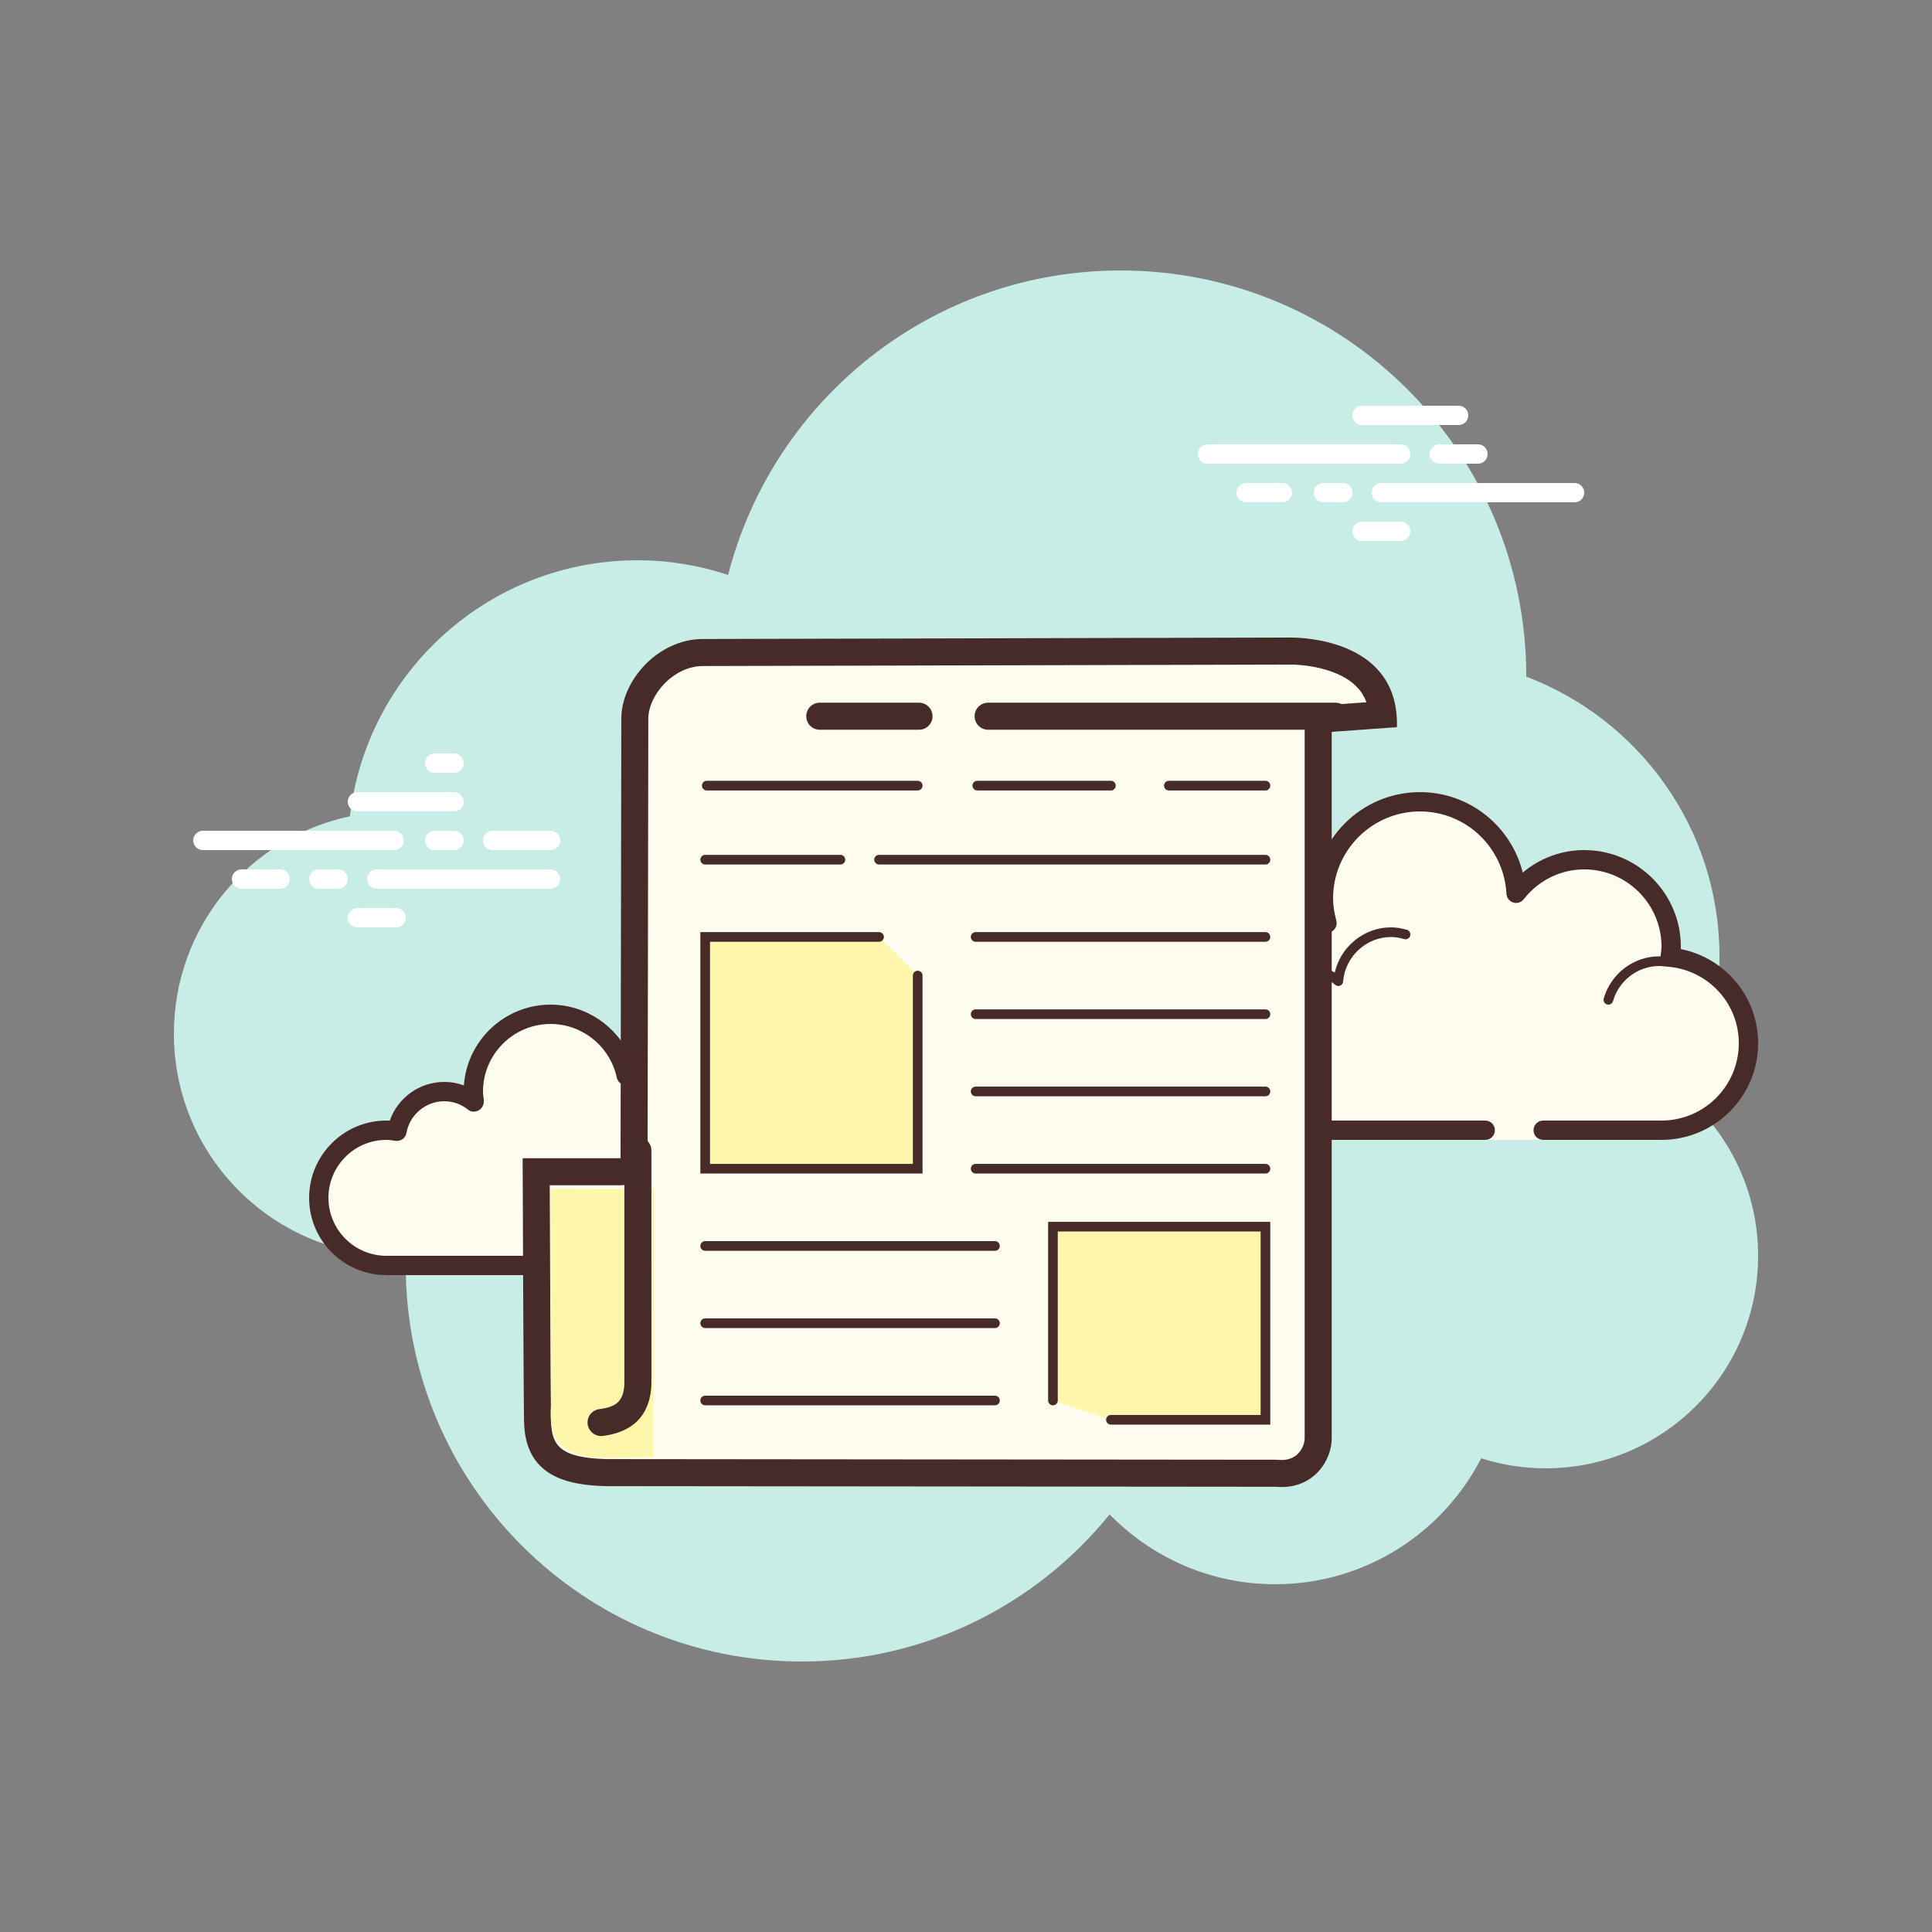 <svg xmlns="http://www.w3.org/2000/svg" x="0px" y="0px" width="100" height="100" viewBox="0 0 100 100">
<rect x="0" y="0" width="100" height="100" fill="#808080" stroke="none"/>
<path fill="#c7ede6" d="M87.215,56.71C88.35,54.555,89,52.105,89,49.5c0-6.621-4.159-12.257-10.001-14.478 C78.999,35.015,79,35.008,79,35c0-11.598-9.402-21-21-21c-9.784,0-17.981,6.701-20.313,15.757C36.211,29.272,34.638,29,33,29 c-7.692,0-14.023,5.793-14.89,13.252C12.906,43.353,9,47.969,9,53.5C9,59.851,14.149,65,20.5,65c0.177,0,0.352-0.012,0.526-0.022 C21.022,65.153,21,65.324,21,65.5C21,76.822,30.178,86,41.5,86c6.437,0,12.175-2.972,15.934-7.614C59.612,80.611,62.64,82,66,82 c4.65,0,8.674-2.65,10.666-6.518C77.718,75.817,78.837,76,80,76c6.075,0,11-4.925,11-11C91,61.689,89.53,58.727,87.215,56.71z"></path><path fill="#fdfcef" d="M79.875,58.5c0,0,3.64,0,6.125,0s4.5-2.015,4.5-4.5c0-2.333-1.782-4.229-4.055-4.455 C86.467,49.364,86.5,49.187,86.5,49c0-2.485-2.015-4.5-4.5-4.5c-1.438,0-2.703,0.686-3.527,1.736 C78.333,43.6,76.171,41.5,73.5,41.5c-2.761,0-5,2.239-5,5c0,0.446,0.077,0.87,0.187,1.282C68.045,47.005,67.086,46.5,66,46.5 c-1.781,0-3.234,1.335-3.455,3.055C62.364,49.533,62.187,49.5,62,49.5c-2.485,0-4.5,2.015-4.5,4.5s2.015,4.5,4.5,4.5s9.5,0,9.5,0 h5.375V59h3V58.5z"></path><path fill="#472b29" d="M73.5,41c-3.033,0-5.5,2.467-5.5,5.5c0,0.016,0,0.031,0,0.047C67.398,46.192,66.71,46,66,46 c-1.831,0-3.411,1.261-3.858,3.005C62.095,49.002,62.048,49,62,49c-2.757,0-5,2.243-5,5s2.243,5,5,5h14.875 c0.276,0,0.5-0.224,0.5-0.5s-0.224-0.5-0.5-0.5H62c-2.206,0-4-1.794-4-4s1.794-4,4-4c0.117,0,0.23,0.017,0.343,0.032l0.141,0.019 c0.021,0.003,0.041,0.004,0.062,0.004c0.246,0,0.462-0.185,0.495-0.437C63.232,48.125,64.504,47,66,47 c0.885,0,1.723,0.401,2.301,1.1c0.098,0.118,0.241,0.182,0.386,0.182c0.078,0,0.156-0.018,0.228-0.056 c0.209-0.107,0.314-0.346,0.254-0.573C69.054,47.218,69,46.852,69,46.5c0-2.481,2.019-4.5,4.5-4.5 c2.381,0,4.347,1.872,4.474,4.263c0.011,0.208,0.15,0.387,0.349,0.45c0.05,0.016,0.101,0.024,0.152,0.024 c0.15,0,0.296-0.069,0.392-0.192C79.638,45.563,80.779,45,82,45c2.206,0,4,1.794,4,4c0,0.117-0.017,0.23-0.032,0.343l-0.019,0.141 c-0.016,0.134,0.022,0.268,0.106,0.373c0.084,0.105,0.207,0.172,0.34,0.185C88.451,50.247,90,51.949,90,54c0,2.206-1.794,4-4,4 h-6.125c-0.276,0-0.5,0.224-0.5,0.5s0.224,0.5,0.5,0.5H86c2.757,0,5-2.243,5-5c0-2.397-1.689-4.413-4.003-4.877 C86.999,49.082,87,49.041,87,49c0-2.757-2.243-5-5-5c-1.176,0-2.293,0.416-3.183,1.164C78.219,42.76,76.055,41,73.5,41L73.5,41z"></path><path fill="#472b29" d="M72 48c-1.403 0-2.609.999-2.913 2.341C68.72 50.119 68.301 50 67.875 50c-1.202 0-2.198.897-2.353 2.068C65.319 52.022 65.126 52 64.938 52c-1.529 0-2.811 1.2-2.918 2.732C62.01 54.87 62.114 54.99 62.251 55c.006 0 .012 0 .018 0 .13 0 .24-.101.249-.232.089-1.271 1.151-2.268 2.419-2.268.229 0 .47.042.738.127.022.007.045.01.067.01.055 0 .11-.02.156-.054C65.962 52.537 66 52.455 66 52.375c0-1.034.841-1.875 1.875-1.875.447 0 .885.168 1.231.473.047.041.106.063.165.063.032 0 .063-.006.093-.019.088-.035.148-.117.155-.212C69.623 49.512 70.712 48.5 72 48.5c.208 0 .425.034.682.107.023.007.047.01.07.01.109 0 .207-.073.239-.182.038-.133-.039-.271-.172-.309C72.517 48.04 72.256 48 72 48L72 48zM85.883 49.5c-1.326 0-2.508.897-2.874 2.182-.038.133.039.271.172.309C83.205 51.997 83.228 52 83.25 52c.109 0 .209-.072.24-.182C83.795 50.748 84.779 50 85.883 50c.117 0 .23.014.342.029.012.002.023.003.035.003.121 0 .229-.092.246-.217.019-.137-.077-.263-.214-.281C86.158 49.516 86.022 49.5 85.883 49.5L85.883 49.5z"></path><path fill="#fff" d="M20.405 44H10.5c-.276 0-.5-.224-.5-.5s.224-.5.5-.5h9.905c.276 0 .5.224.5.5S20.682 44 20.405 44zM23.5 44h-1c-.276 0-.5-.224-.5-.5s.224-.5.5-.5h1c.276 0 .5.224.5.5S23.777 44 23.5 44zM28.491 46H19.5c-.276 0-.5-.224-.5-.5s.224-.5.5-.5h8.991c.276 0 .5.224.5.5S28.767 46 28.491 46zM17.5 46h-1c-.276 0-.5-.224-.5-.5s.224-.5.5-.5h1c.276 0 .5.224.5.5S17.777 46 17.5 46zM14.5 46h-2c-.276 0-.5-.224-.5-.5s.224-.5.5-.5h2c.276 0 .5.224.5.5S14.777 46 14.5 46zM20.5 48h-2c-.276 0-.5-.224-.5-.5s.224-.5.5-.5h2c.276 0 .5.224.5.5S20.776 48 20.5 48zM23.5 39c-.177 0-.823 0-1 0-.276 0-.5.224-.5.5 0 .276.224.5.5.5.177 0 .823 0 1 0 .276 0 .5-.224.5-.5C24 39.224 23.776 39 23.5 39zM23.5 41c-.177 0-4.823 0-5 0-.276 0-.5.224-.5.5 0 .276.224.5.5.5.177 0 4.823 0 5 0 .276 0 .5-.224.5-.5C24 41.224 23.776 41 23.5 41zM28.5 43c-.177 0-2.823 0-3 0-.276 0-.5.224-.5.5 0 .276.224.5.5.5.177 0 2.823 0 3 0 .276 0 .5-.224.5-.5C29 43.224 28.776 43 28.5 43zM72.5 24h-10c-.276 0-.5-.224-.5-.5s.224-.5.5-.5h10c.276 0 .5.224.5.5S72.776 24 72.5 24zM76.5 24h-2c-.276 0-.5-.224-.5-.5s.224-.5.5-.5h2c.276 0 .5.224.5.5S76.776 24 76.5 24zM81.5 26h-10c-.276 0-.5-.224-.5-.5s.224-.5.5-.5h10c.276 0 .5.224.5.5S81.777 26 81.5 26zM69.5 26h-1c-.276 0-.5-.224-.5-.5s.224-.5.5-.5h1c.276 0 .5.224.5.5S69.776 26 69.5 26zM66.375 26H64.5c-.276 0-.5-.224-.5-.5s.224-.5.5-.5h1.875c.276 0 .5.224.5.5S66.651 26 66.375 26zM75.5 22h-5c-.276 0-.5-.224-.5-.5s.224-.5.5-.5h5c.276 0 .5.224.5.5S75.777 22 75.5 22zM72.5 28h-2c-.276 0-.5-.224-.5-.5s.224-.5.5-.5h2c.276 0 .5.224.5.5S72.776 28 72.5 28z"></path><path fill="#fdfcef" d="M34.5,65.5c0,0,1.567,0,3.5,0s3.5-1.567,3.5-3.5c0-1.781-1.335-3.234-3.055-3.455 C38.473,58.366,38.5,58.187,38.5,58c0-1.933-1.567-3.5-3.5-3.5c-1.032,0-1.95,0.455-2.59,1.165 c-0.384-1.808-1.987-3.165-3.91-3.165c-2.209,0-4,1.791-4,4c0,0.191,0.03,0.374,0.056,0.558C24.128,56.714,23.592,56.5,23,56.5 c-1.228,0-2.245,0.887-2.455,2.055C20.366,58.527,20.187,58.5,20,58.5c-1.933,0-3.5,1.567-3.5,3.5s1.567,3.5,3.5,3.5s7.5,0,7.5,0 V66h7V65.5z"></path><path fill="#472b29" d="M36.25 61C36.112 61 36 60.888 36 60.75c0-1.223.995-2.218 2.218-2.218.034.009.737-.001 1.244.136.133.036.212.173.176.306-.036.134-.173.213-.306.176-.444-.12-1.1-.12-1.113-.118-.948 0-1.719.771-1.719 1.718C36.5 60.888 36.388 61 36.25 61zM29.5 65A.5.5 0 1 0 29.5 66 .5.5 0 1 0 29.5 65z"></path><path fill="#472b29" d="M38,66h-3.5c-0.276,0-0.5-0.224-0.5-0.5s0.224-0.5,0.5-0.5H38c1.654,0,3-1.346,3-3 c0-1.496-1.125-2.768-2.618-2.959c-0.134-0.018-0.255-0.088-0.336-0.196s-0.115-0.244-0.094-0.377C37.975,58.314,38,58.16,38,58 c0-1.654-1.346-3-3-3c-0.85,0-1.638,0.355-2.219,1c-0.125,0.139-0.321,0.198-0.5,0.148c-0.182-0.049-0.321-0.195-0.36-0.379 C31.58,54.165,30.141,53,28.5,53c-1.93,0-3.5,1.57-3.5,3.5c0,0.143,0.021,0.28,0.041,0.418c0.029,0.203-0.063,0.438-0.242,0.54 c-0.179,0.102-0.396,0.118-0.556-0.01C23.878,57.155,23.449,57,23,57c-0.966,0-1.792,0.691-1.963,1.644 c-0.048,0.267-0.296,0.446-0.569,0.405C20.314,59.025,20.16,59,20,59c-1.654,0-3,1.346-3,3s1.346,3,3,3h7.5 c0.276,0,0.5,0.224,0.5,0.5S27.776,66,27.5,66H20c-2.206,0-4-1.794-4-4s1.794-4,4-4c0.059,0,0.116,0.002,0.174,0.006 C20.588,56.82,21.711,56,23,56c0.349,0,0.689,0.061,1.011,0.18C24.176,53.847,26.126,52,28.5,52c1.831,0,3.466,1.127,4.153,2.774 C33.333,54.276,34.155,54,35,54c2.206,0,4,1.794,4,4c0,0.048-0.001,0.095-0.004,0.142C40.739,58.59,42,60.169,42,62 C42,64.206,40.206,66,38,66z"></path><path fill="#472b29" d="M32.5,65c-0.159,0-0.841,0-1,0c-0.276,0-0.5,0.224-0.5,0.5c0,0.276,0.224,0.5,0.5,0.5 c0.159,0,0.841,0,1,0c0.276,0,0.5-0.224,0.5-0.5C33,65.224,32.776,65,32.5,65z"></path><g><path fill="#fdfcee" d="M66.335,76.27c-0.075,0-0.152-0.004-0.231-0.011l-34.729-0.036 c-2.517-0.061-3.517-0.804-3.551-2.652c-0.016-0.391-0.063-9.947-0.071-12.921h4.366c0.386,0,0.699-0.313,0.7-0.699 l0.039-22.747c0-1.553,1.572-3.428,3.524-3.428l30.373-0.077c0.442,0,2.713,0.065,3.972,1.362 c0.496,0.51,0.778,1.145,0.857,1.929l-2.705,0.193c-0.366,0.026-0.65,0.331-0.65,0.698v36.565c0,0.429-0.181,0.887-0.485,1.225 C67.498,75.944,67.055,76.27,66.335,76.27C66.335,76.27,66.335,76.27,66.335,76.27z"></path><path fill="#472b29" d="M66.755,34.398c1.086,0,2.646,0.301,3.47,1.15c0.222,0.229,0.389,0.495,0.503,0.801 l-1.899,0.136c-0.732,0.052-1.3,0.662-1.3,1.396v36.566c0,0.366-0.292,1.123-1.193,1.123c-0.055,0-0.111-0.003-0.168-0.008 c-0.042-0.004-0.084-0.006-0.126-0.006l-34.634-0.033c-2.408-0.057-2.861-0.707-2.884-1.965c0-0.017-0.001-0.033-0.002-0.05 c-0.015-0.525-0.055-8.66-0.067-12.159h3.664c0.772,0,1.399-0.625,1.4-1.398l0.038-22.749c0-1.228,1.303-2.728,2.828-2.728 L66.618,34.4c0.015,0,0.036-0.001,0.051-0.001L66.755,34.398 M66.755,32.998c-0.09,0-0.14,0.002-0.14,0.002l-30.232,0.075 c-2.313,0-4.224,2.139-4.224,4.128L32.12,59.949h-5.068c0,1.441,0.055,13.45,0.073,13.634c0.052,2.844,2.25,3.292,4.25,3.339 l34.666,0.033c0.101,0.009,0.199,0.014,0.295,0.014c1.685,0,2.593-1.373,2.593-2.523c0-1.215,0-36.566,0-36.566l3.375-0.242 C72.433,33.203,67.642,32.998,66.755,32.998L66.755,32.998z"></path></g><g><path fill="#fef6aa" d="M33.835,61.549l-5.331-0.015c-0.005,0.191,0.003,11.027,0.02,11.2 c-0.307,3.21,2.378,2.71,5.29,2.679L33.835,61.549z"></path></g><g><path fill="#fef6aa" d="M47.5 50.495L47.5 60.493 36.5 60.493 36.5 48.496 45.5 48.496"></path><path fill="#472b29" d="M47.75,60.742h-11.5V48.246h9.25c0.138,0,0.25,0.112,0.25,0.25s-0.112,0.25-0.25,0.25h-8.75v11.496 h10.5v-9.747c0-0.138,0.112-0.25,0.25-0.25s0.25,0.112,0.25,0.25V60.742z"></path></g><g><path fill="#fef6aa" d="M54.5 72.489L54.5 63.492 65.5 63.492 65.5 73.489 57.5 73.489"></path><path fill="#472b29" d="M65.75,73.739H57.5c-0.138,0-0.25-0.112-0.25-0.25s0.112-0.25,0.25-0.25h7.75v-9.497h-10.5v8.747 c0,0.138-0.112,0.25-0.25,0.25s-0.25-0.112-0.25-0.25v-9.247h11.5V73.739z"></path></g><g><path fill="#472b29" d="M31.111,74.329c-0.348,0-0.649-0.26-0.694-0.613c-0.048-0.384,0.225-0.733,0.608-0.781 c0.819-0.103,1.292-0.365,1.292-1.405V59.551c0-0.387,0.313-0.7,0.7-0.7s0.7,0.313,0.7,0.7v11.979c0,1.132-0.438,2.535-2.52,2.794 C31.169,74.327,31.14,74.329,31.111,74.329z"></path></g><g><path fill="#472b29" d="M69.119,37.771H51.146c-0.387,0-0.7-0.313-0.7-0.7s0.313-0.7,0.7-0.7h17.972 c0.387,0,0.7,0.313,0.7,0.7S69.505,37.771,69.119,37.771z"></path></g><g><path fill="#472b29" d="M47.5,40.914H36.583c-0.138,0-0.25-0.112-0.25-0.25s0.112-0.25,0.25-0.25H47.5 c0.138,0,0.25,0.112,0.25,0.25S47.638,40.914,47.5,40.914z"></path></g><g><path fill="#472b29" d="M43.5,44.747h-7c-0.138,0-0.25-0.112-0.25-0.25s0.112-0.25,0.25-0.25h7 c0.138,0,0.25,0.112,0.25,0.25S43.638,44.747,43.5,44.747z"></path></g><g><path fill="#472b29" d="M57.5,40.914h-6.917c-0.138,0-0.25-0.112-0.25-0.25s0.112-0.25,0.25-0.25H57.5 c0.138,0,0.25,0.112,0.25,0.25S57.638,40.914,57.5,40.914z"></path></g><g><path fill="#472b29" d="M65.5,40.914h-5c-0.138,0-0.25-0.112-0.25-0.25s0.112-0.25,0.25-0.25h5 c0.138,0,0.25,0.112,0.25,0.25S65.638,40.914,65.5,40.914z"></path></g><g><path fill="#472b29" d="M65.5,44.747h-20c-0.138,0-0.25-0.112-0.25-0.25s0.112-0.25,0.25-0.25h20 c0.138,0,0.25,0.112,0.25,0.25S65.638,44.747,65.5,44.747z"></path></g><g><path fill="#472b29" d="M65.5,48.746h-15c-0.138,0-0.25-0.112-0.25-0.25s0.112-0.25,0.25-0.25h15 c0.138,0,0.25,0.112,0.25,0.25S65.638,48.746,65.5,48.746z"></path></g><g><path fill="#472b29" d="M65.5,52.745h-15c-0.138,0-0.25-0.112-0.25-0.25s0.112-0.25,0.25-0.25h15 c0.138,0,0.25,0.112,0.25,0.25S65.638,52.745,65.5,52.745z"></path></g><g><path fill="#472b29" d="M65.5,56.743h-15c-0.138,0-0.25-0.112-0.25-0.25s0.112-0.25,0.25-0.25h15 c0.138,0,0.25,0.112,0.25,0.25S65.638,56.743,65.5,56.743z"></path></g><g><path fill="#472b29" d="M65.5,60.742h-15c-0.138,0-0.25-0.112-0.25-0.25s0.112-0.25,0.25-0.25h15 c0.138,0,0.25,0.112,0.25,0.25S65.638,60.742,65.5,60.742z"></path></g><g><path fill="#472b29" d="M51.5,64.741h-15c-0.138,0-0.25-0.112-0.25-0.25s0.112-0.25,0.25-0.25h15 c0.138,0,0.25,0.112,0.25,0.25S51.638,64.741,51.5,64.741z"></path></g><g><path fill="#472b29" d="M51.5,68.74h-15c-0.138,0-0.25-0.112-0.25-0.25s0.112-0.25,0.25-0.25h15 c0.138,0,0.25,0.112,0.25,0.25S51.638,68.74,51.5,68.74z"></path></g><g><path fill="#472b29" d="M51.5,72.739h-15c-0.138,0-0.25-0.112-0.25-0.25s0.112-0.25,0.25-0.25h15 c0.138,0,0.25,0.112,0.25,0.25S51.638,72.739,51.5,72.739z"></path></g><g><path fill="#472b29" d="M47.567,37.771h-5.135c-0.387,0-0.7-0.313-0.7-0.7s0.313-0.7,0.7-0.7h5.135 c0.387,0,0.7,0.313,0.7,0.7S47.954,37.771,47.567,37.771z"></path></g>
</svg>
